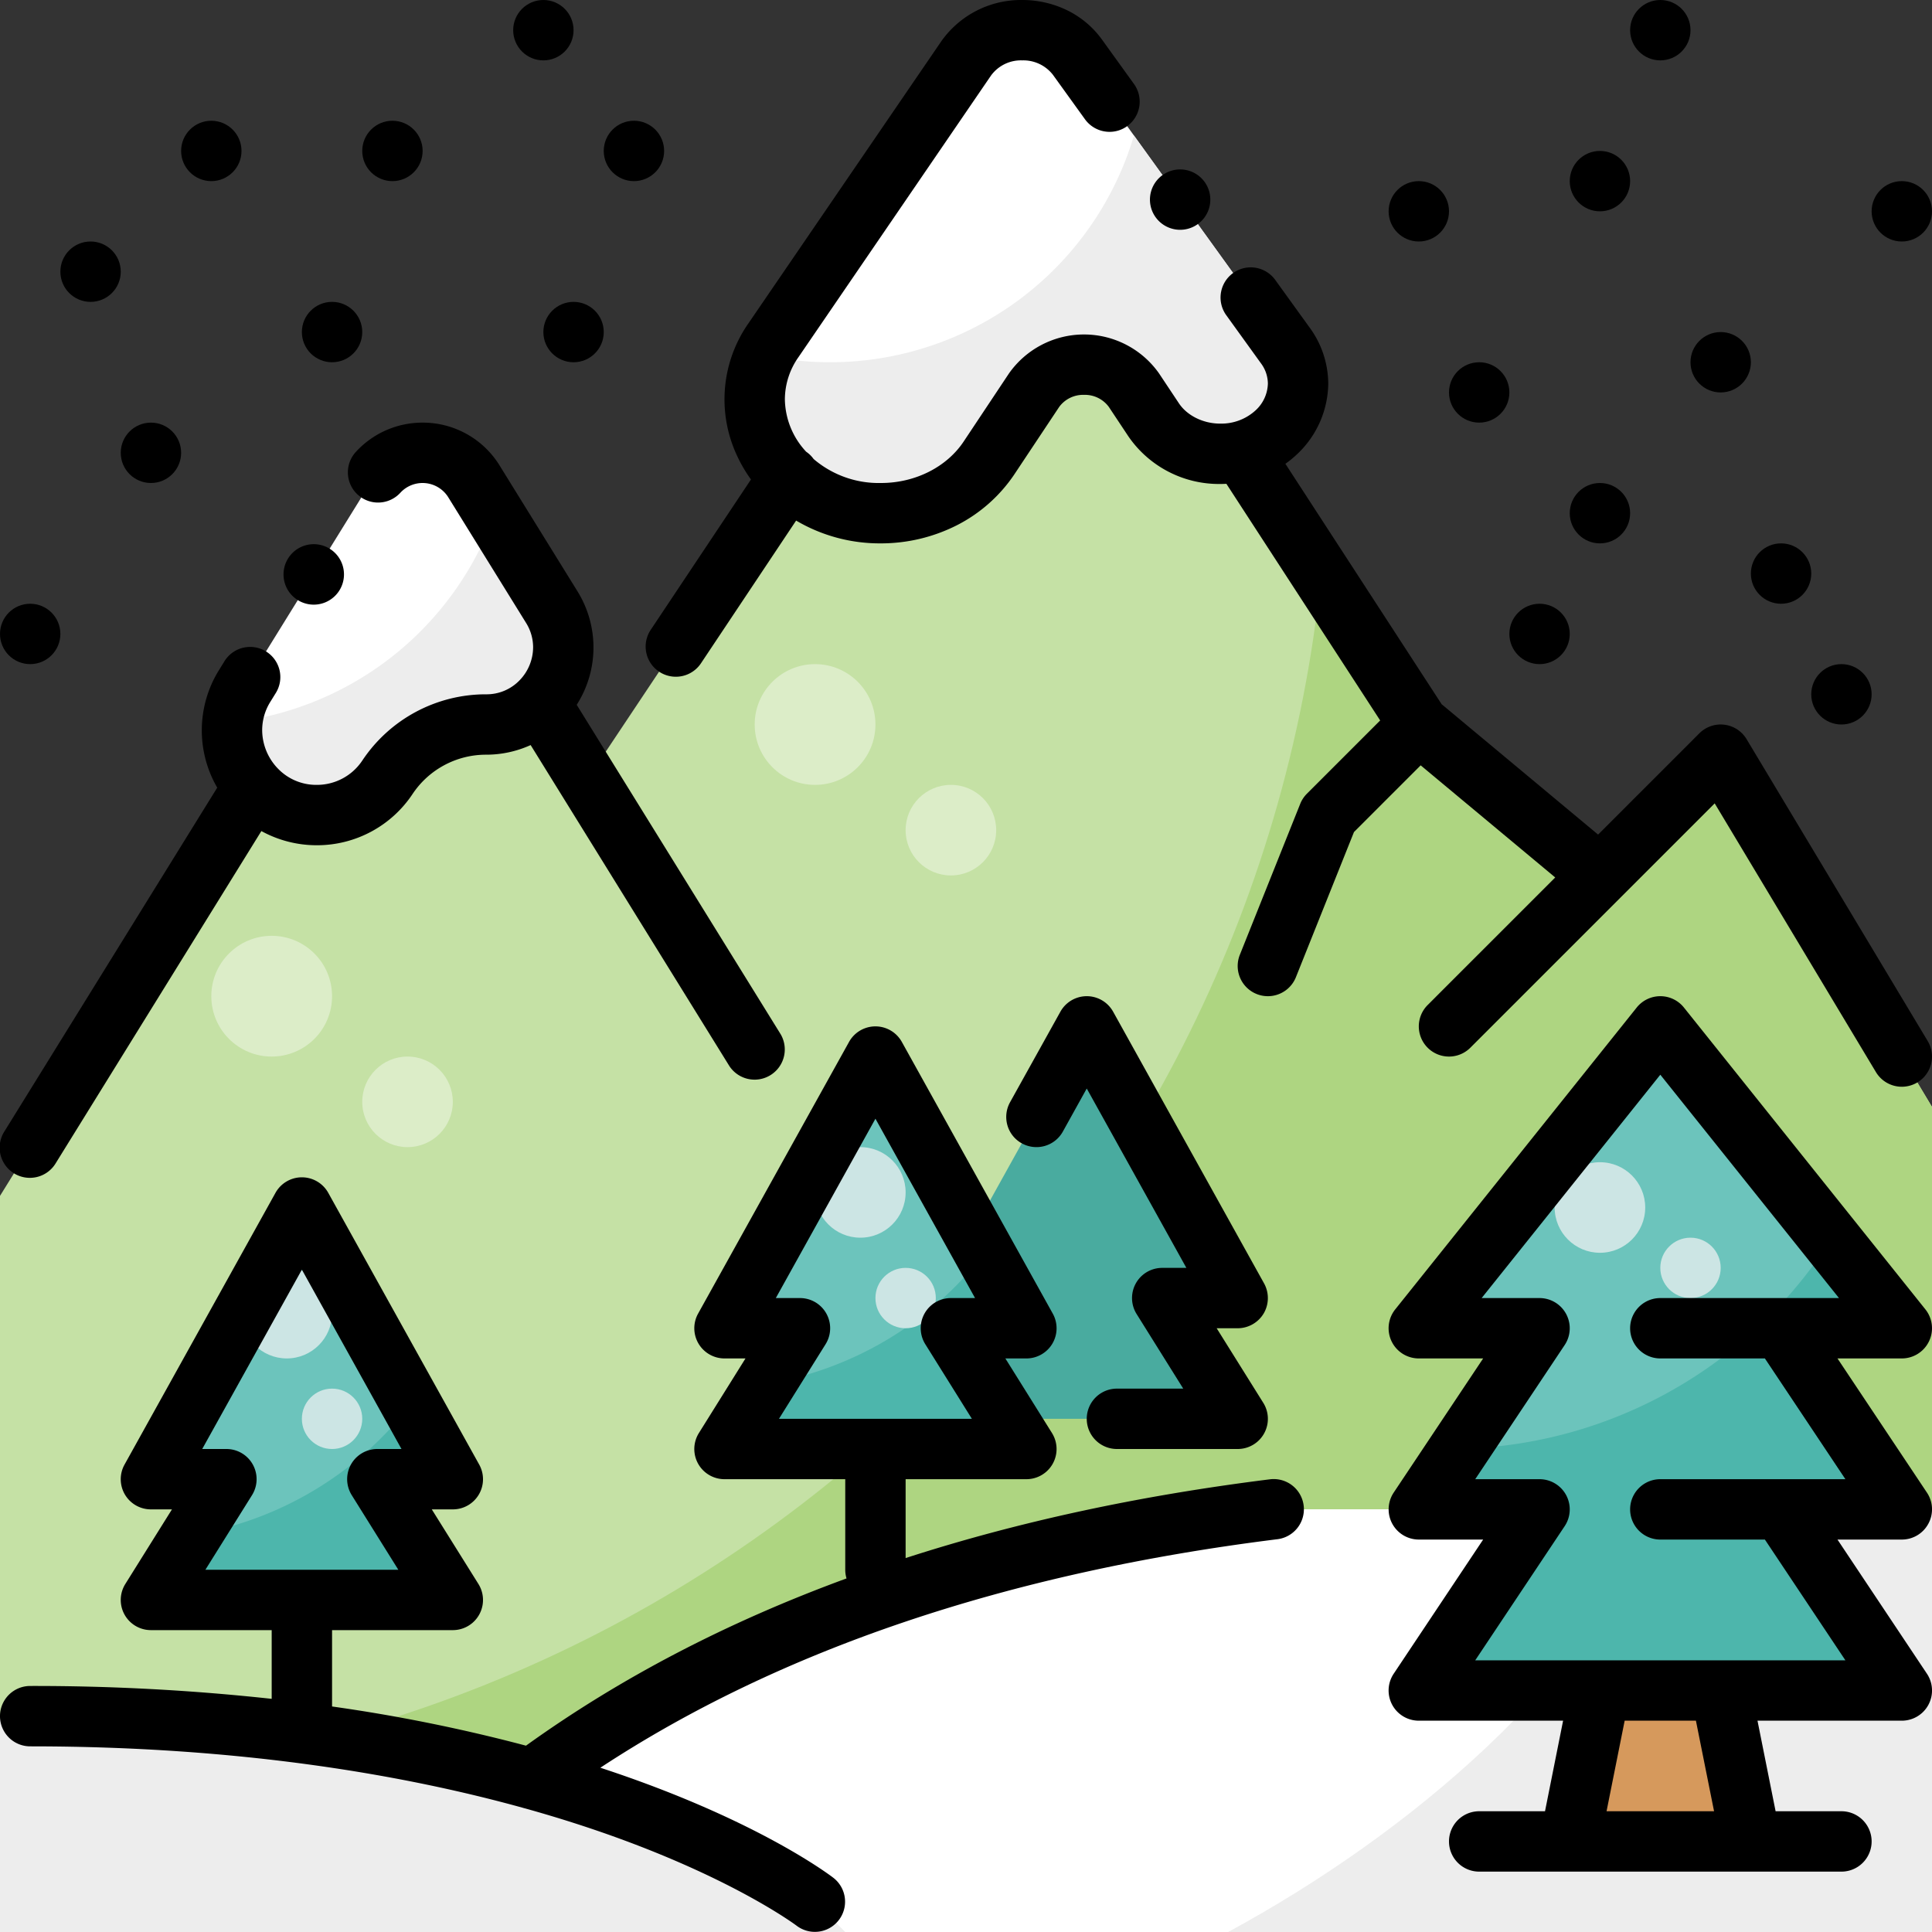 <svg height="512" viewBox="0 0 512 512" width="512" xmlns="http://www.w3.org/2000/svg"><rect x="0" y="0" width="512" height="512" fill="#333333" stroke="none"/><g id="Snow_Mountain" data-name="Snow Mountain"><g id="Filled"><path d="m512 293.333-56-93.333-32 32-48-40-104-160-116.35 174.52-43.65-70.52-112 180.923v179.077h512z" fill="#c5e1a5"/><path d="m424 232-48-40-25.849-39.768c-18.026 178.29-167.583 317.732-350.151 319.743v24.025h512v-202.667l-56-93.333z" fill="#aed581"/><path d="m512 400.035-174.41-.07c-64.9 8.09-137.72 27.77-196.73 71.47v40.6h371.14z" fill="#fff"/><path d="m216 504s-64-49.2-208-49.2h-8v57.2h224z" fill="#ededed"/><path d="m100 392h20l-40-72-40 72h20l-20 32h80z" fill="#6cc4bc"/><path d="m323.378 120.257a21.142 21.142 0 0 1 -17.654-9.011l-5.226-7.854a15.837 15.837 0 0 0 -13.224-6.75 15.835 15.835 0 0 0 -13.223 6.75l-11.975 17.993c-6.034 9.067-16.9 14.615-28.632 14.615-26.134 0-42.138-25.843-28.425-45.9l51.018-74.619c6.725-9.836 22.521-10.007 29.506-.319l55.1 76.418c8.899 12.349-.93 28.677-17.265 28.677z" fill="#fff"/><path d="m102.668 206a31.435 31.435 0 0 1 26.156-14 20.422 20.422 0 0 0 17.364-31.171l-20.588-33.252a16 16 0 0 0 -27.208 0l-33.514 54.14a22.46 22.46 0 0 0 19.101 34.283 22.461 22.461 0 0 0 18.689-10z" fill="#fff"/><path d="m308 344h20l-40-72-40 72h20l-20 32h80z" fill="#49ab9f"/><path d="m300.509 35.92a84.012 84.012 0 0 1 -80.517 60.08 84.192 84.192 0 0 1 -17.321-1.806c-9.171 19.306 6.387 41.806 30.773 41.806 11.729 0 22.6-5.548 28.632-14.615l11.975-17.993a16.329 16.329 0 0 1 26.447 0l5.226 7.854a21.142 21.142 0 0 0 17.654 9.011c16.335 0 26.164-16.328 17.262-28.676z" fill="#ededed"/><path d="m146.188 160.829-15.141-24.459a84.033 84.033 0 0 1 -69.456 55.06 22.477 22.477 0 0 0 41.077 14.57 31.435 31.435 0 0 1 26.156-14 20.422 20.422 0 0 0 17.364-31.171z" fill="#ededed"/><g fill="#dcedc8"><circle cx="216" cy="192" r="16"/><circle cx="252" cy="220" r="12"/><circle cx="72" cy="264" r="16"/><circle cx="108" cy="292" r="12"/></g><path d="m100 392h20l-11.072-19.93a91.93 91.93 0 0 1 -58.186 34.743l-10.742 17.187h80z" fill="#4db6ac"/><circle cx="76" cy="348" fill="#cce5e4" r="12"/><circle cx="88" cy="376" fill="#cce5e4" r="8"/><path d="m252 352h20l-40-72-40 72h20l-20 32h80z" fill="#6cc4bc"/><path d="m252 352h20l-11.072-19.93a91.93 91.93 0 0 1 -58.186 34.743l-10.742 17.187h80z" fill="#4db6ac"/><circle cx="228" cy="316" fill="#cce5e4" r="12"/><circle cx="240" cy="344" fill="#cce5e4" r="8"/><path d="m438.891 400c-16.522 44.63-65.436 86.028-113.433 112h186.542v-112z" fill="#ededed"/><path d="m472 352h32l-64-80-64 80h32l-32 48h32l-32 48h128l-32-48h32z" fill="#6cc4bc"/><path d="m464 488-8-40h-32l-8 40z" fill="#d6995c"/><circle cx="424" cy="320" fill="#cce5e4" r="12"/><circle cx="448" cy="336" fill="#cce5e4" r="8"/><path d="m472 400h32l-32-48h32l-18.8-23.5a119.9 119.9 0 0 1 -98.5 55.454l-10.7 16.046h32l-32 48h128z" fill="#4db6ac"/></g><g id="Outline"><path d="m336.6 392.026q-52.19 6.505-96.6 20.878v-20.904h32a7.994 7.994 0 0 0 6.78-12.24l-12.35-19.76h5.57a7.994 7.994 0 0 0 6.99-11.89l-40-72a8 8 0 0 0 -13.98 0l-40 72a8 8 0 0 0 6.99 11.89h5.56l-12.34 19.76a7.994 7.994 0 0 0 6.78 12.24h32v24a7.983 7.983 0 0 0 .339 2.3q-47.583 17.443-84.946 44.321a440.227 440.227 0 0 0 -51.393-10.386v-20.235h32a7.994 7.994 0 0 0 6.78-12.24l-12.35-19.76h5.57a7.989 7.989 0 0 0 6.99-11.88l-40-72.01a8 8 0 0 0 -13.98 0l-40 72.01a7.989 7.989 0 0 0 6.99 11.88h5.57l-12.35 19.76a7.994 7.994 0 0 0 6.78 12.24h32v18.211a581.5 581.5 0 0 0 -64-3.411 8 8 0 0 0 0 16c56.232 0 99.7 7.743 130.528 16.275.205.062.41.124.619.169 8.775 2.445 16.52 4.95 23.227 7.353 32.778 11.745 48.61 23.639 48.75 23.745a8 8 0 0 0 9.752-12.684c-1.459-1.122-21.14-15.866-61.774-29.192 47.566-31.276 107.843-51.633 179.477-60.563a8 8 0 0 0 -1.978-15.877zm-282.17 23.974 12.35-19.76a7.994 7.994 0 0 0 -6.78-12.24h-6.41l26.41-47.53 26.4 47.53h-6.4a7.994 7.994 0 0 0 -6.78 12.24l12.34 19.76zm152-40 12.35-19.76a7.994 7.994 0 0 0 -6.78-12.24h-6.4l26.4-47.53 26.4 47.53h-6.4a7.994 7.994 0 0 0 -6.78 12.24l12.34 19.76z"/><path d="m312.75 60.9a8 8 0 1 0 -6.49-3.32 8.015 8.015 0 0 0 6.49 3.32z"/><path d="m412.149 232.537-33.806 33.806a8 8 0 0 0 11.314 11.314l40-40 24.755-24.757 42.728 71.214a8 8 0 0 0 13.72-8.232l-48-80a8 8 0 0 0 -12.517-1.541l-26.834 26.834-41.459-34.547-41.41-63.716a27.862 27.862 0 0 0 3.08-2.522 26.043 26.043 0 0 0 8.28-18.74 25.342 25.342 0 0 0 -4.87-14.75l-9.18-12.72a8.035 8.035 0 0 0 -6.49-3.33 8 8 0 0 0 -6.49 12.68l9.179 12.73a9.089 9.089 0 0 1 1.851 5.39 9.958 9.958 0 0 1 -3.271 7.11 13.424 13.424 0 0 1 -9.349 3.5h-.05c-4.49 0-8.79-2.14-10.95-5.45l-5.22-7.85a24.318 24.318 0 0 0 -39.77 0l-11.97 17.99c-4.5 6.82-12.89 11.05-21.92 11.05h-.06a26.542 26.542 0 0 1 -17.822-6.355 7.962 7.962 0 0 0 -1.977-1.934 20.771 20.771 0 0 1 -5.641-13.881 19.54 19.54 0 0 1 3.62-11.21l51.02-74.62a9.827 9.827 0 0 1 8.259-4 9.927 9.927 0 0 1 8.151 3.84l8.49 11.78a8.03 8.03 0 0 0 6.5 3.32 7.915 7.915 0 0 0 4.67-1.51 8.009 8.009 0 0 0 1.81-11.17l-8.49-11.78a24.8 24.8 0 0 0 -9.56-7.92 27.227 27.227 0 0 0 -11.52-2.56h-.091a25.862 25.862 0 0 0 -21.429 10.97l-51.02 74.62a35.175 35.175 0 0 0 -3.23 34.86 37.9 37.9 0 0 0 3.835 6.613l-26.541 39.807a8 8 0 1 0 13.312 8.876l25.195-37.788a43.619 43.619 0 0 0 22.419 6.042h.04a44.511 44.511 0 0 0 20.1-4.78 40.476 40.476 0 0 0 15.2-13.4l11.97-18a7.873 7.873 0 0 1 6.519-3.18h.09a7.877 7.877 0 0 1 6.521 3.18l5.22 7.86a29.137 29.137 0 0 0 24.32 12.58h.04c.531 0 1.06-.016 1.586-.043l40.754 62.709-19.417 19.417a8.01 8.01 0 0 0 -1.771 2.686l-16 40a8 8 0 1 0 14.856 5.942l15.39-38.475 17.673-17.673z"/><path d="m59.49 175.22v.01l-1.41 2.28a30.253 30.253 0 0 0 -.511 31.225l-56.369 91.054a8 8 0 1 0 13.6 8.422l54.464-87.971a30.485 30.485 0 0 0 14.656 3.76h.06a30.39 30.39 0 0 0 25.34-13.56 23.389 23.389 0 0 1 19.5-10.44h.08a28.4 28.4 0 0 0 11.725-2.55l52.643 85.03a8 8 0 0 0 13.6-8.421l-54.035-87.278a28.227 28.227 0 0 0 .153-30.161l-20.58-33.25a23.907 23.907 0 0 0 -20.286-11.37h-.16a23.931 23.931 0 0 0 -17.69 7.8 8 8 0 0 0 11.85 10.76 8.012 8.012 0 0 1 12.68 1.23l20.59 33.25a12.229 12.229 0 0 1 1.89 6.49 12.626 12.626 0 0 1 -3.53 8.7 12.114 12.114 0 0 1 -8.93 3.77 39.348 39.348 0 0 0 -32.81 17.56.607.607 0 0 1 -.07.1 14.429 14.429 0 0 1 -11.96 6.34 14.093 14.093 0 0 1 -10.4-4.39 14.736 14.736 0 0 1 -4.1-10.12 14.186 14.186 0 0 1 2.2-7.56l1.41-2.28a7.987 7.987 0 0 0 -2.59-11.01 8 8 0 0 0 -11.01 2.58z"/><path d="m78.92 159.03a8.011 8.011 0 1 0 -3.57-4.97 7.944 7.944 0 0 0 3.57 4.97z"/><path d="m511.05 403.77a7.97 7.97 0 0 0 -.39-8.21l-23.71-35.56h17.05a8.006 8.006 0 0 0 6.25-13l-64-80a8.01 8.01 0 0 0 -12.5 0l-64 80a8 8 0 0 0 6.25 13h17.05l-23.71 35.56a8.009 8.009 0 0 0 6.66 12.44h17.05l-23.71 35.56a8 8 0 0 0 6.66 12.44h38.238l-4.794 24h-17.444a8 8 0 0 0 0 16h96a8 8 0 0 0 0-16h-17.446l-4.8-24h38.246a8 8 0 0 0 6.66-12.44l-23.71-35.56h17.05a7.969 7.969 0 0 0 7.05-4.23zm-85.296 76.23 4.8-24h18.883l4.807 24zm46.246-88h-32a8 8 0 0 0 0 16h27.714l21.336 32h-98.1l23.71-35.56a8.009 8.009 0 0 0 -6.66-12.44h-17.05l23.71-35.56a8.009 8.009 0 0 0 -6.66-12.44h-15.351l47.351-59.19 47.35 59.19h-47.35a8 8 0 0 0 0 16h27.714l21.336 32z"/><path d="m334.9 348.06a8.05 8.05 0 0 0 .091-7.95l-40-72a7.994 7.994 0 0 0 -13.98.01l-13.34 23.99a8.031 8.031 0 0 0 -.7 6.09 7.936 7.936 0 0 0 3.81 4.79 8 8 0 0 0 10.88-3.1l6.339-11.42 26.4 47.53h-6.4a7.994 7.994 0 0 0 -6.78 12.24l12.349 19.76h-17.569a8 8 0 0 0 0 16h32a7.994 7.994 0 0 0 6.78-12.24l-12.35-19.76h5.57a8.053 8.053 0 0 0 6.9-3.94z"/><circle cx="440" cy="8" r="8"/><circle cx="376" cy="56" r="8"/><circle cx="392" cy="104" r="8"/><circle cx="424" cy="136" r="8"/><circle cx="408" cy="168" r="8"/><circle cx="488" cy="184" r="8"/><circle cx="472" cy="152" r="8"/><circle cx="456" cy="96" r="8"/><circle cx="504" cy="56" r="8"/><circle cx="424" cy="48" r="8"/><circle cx="144" cy="8" r="8"/><circle cx="168" cy="40" r="8"/><circle cx="152" cy="88" r="8"/><circle cx="88" cy="88" r="8"/><circle cx="40" cy="120" r="8"/><circle cx="8" cy="168" r="8"/><circle cx="24" cy="72" r="8"/><circle cx="56" cy="40" r="8"/><circle cx="104" cy="40" r="8"/></g></g></svg>
